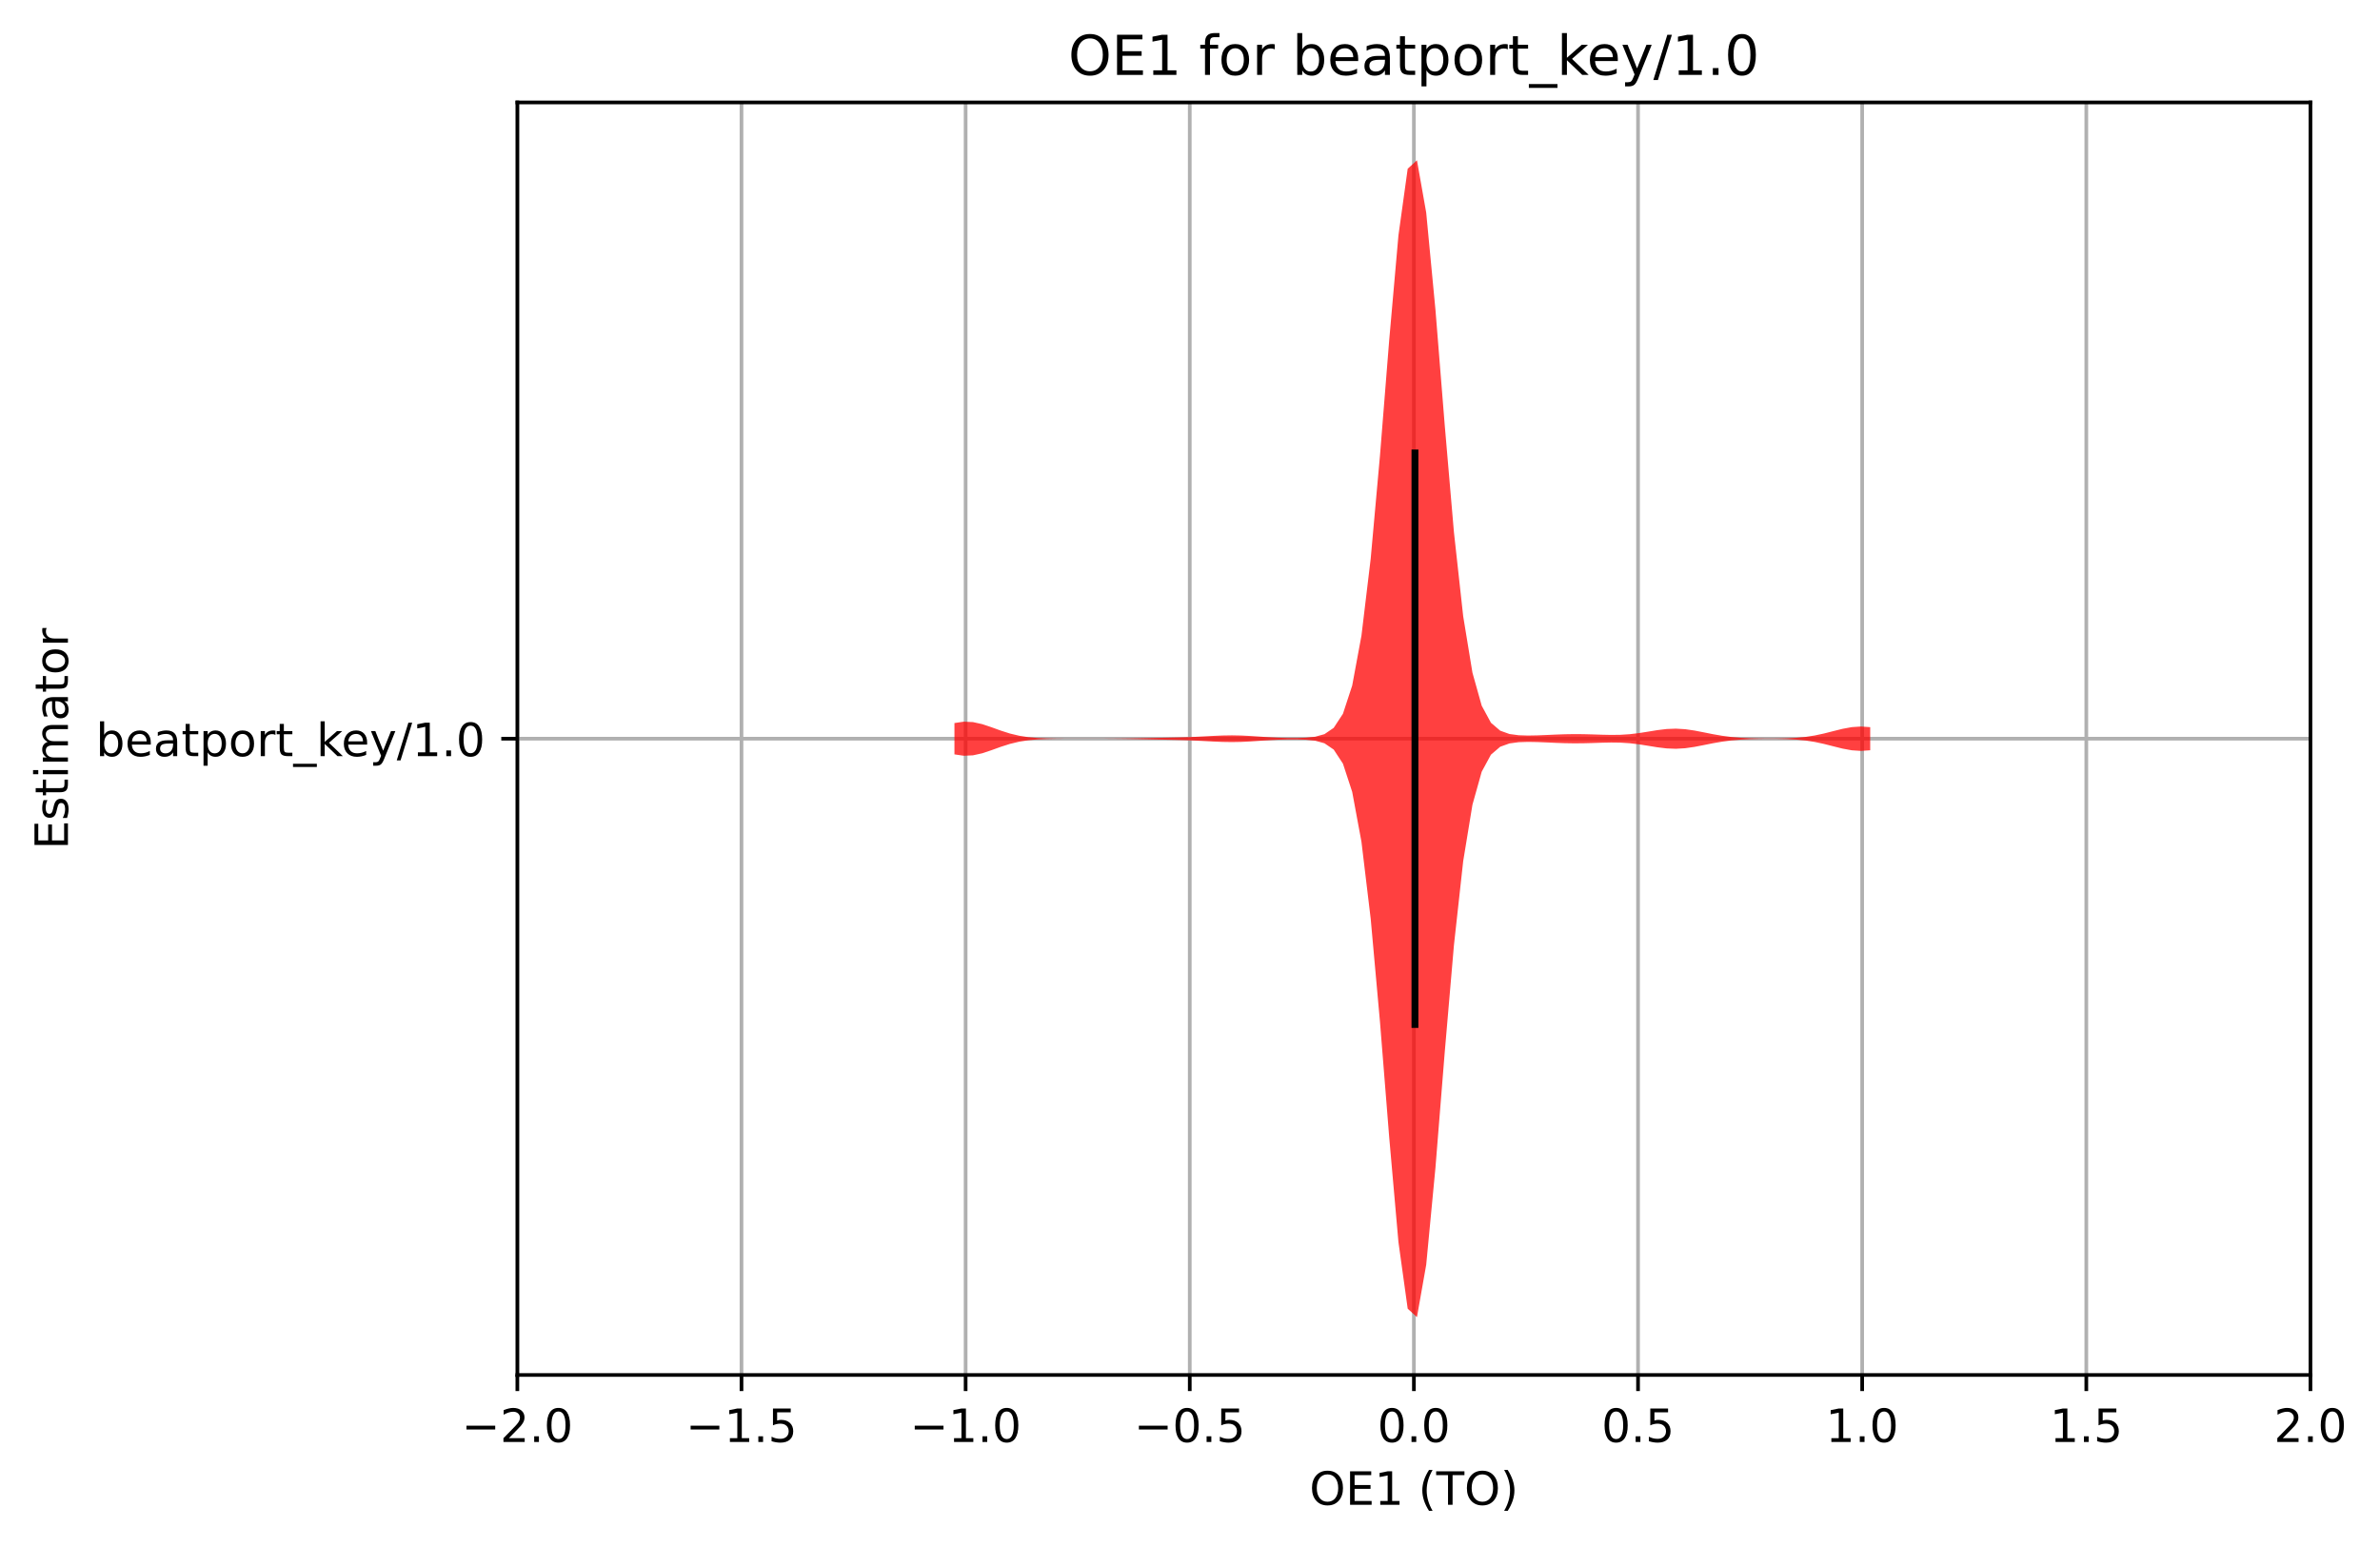 <?xml version="1.0" encoding="utf-8" standalone="no"?>
<!DOCTYPE svg PUBLIC "-//W3C//DTD SVG 1.1//EN"
  "http://www.w3.org/Graphics/SVG/1.1/DTD/svg11.dtd">
<!-- Created with matplotlib (https://matplotlib.org/) -->
<svg height="337.074pt" version="1.1" viewBox="0 0 518.45 337.074" width="518.45pt" xmlns="http://www.w3.org/2000/svg" xmlns:xlink="http://www.w3.org/1999/xlink">
 <defs>
  <style type="text/css">
*{stroke-linecap:butt;stroke-linejoin:round;}
  </style>
 </defs>
 <g id="figure_1">
  <g id="patch_1">
   <path d="M 0 337.074 
L 518.45 337.074 
L 518.45 0 
L 0 0 
z
" style="fill:#ffffff;"/>
  </g>
  <g id="axes_1">
   <g id="patch_2">
    <path d="M 112.698 299.518 
L 503.298 299.518 
L 503.298 22.318 
L 112.698 22.318 
z
" style="fill:#ffffff;"/>
   </g>
   <g id="matplotlib.axis_1">
    <g id="xtick_1">
     <g id="line2d_1">
      <path clip-path="url(#p33dd41403a)" d="M 112.698 299.518 
L 112.698 22.318 
" style="fill:none;stroke:#b0b0b0;stroke-linecap:square;stroke-width:0.8;"/>
     </g>
     <g id="line2d_2">
      <defs>
       <path d="M 0 0 
L 0 3.5 
" id="mf4bf70d110" style="stroke:#000000;stroke-width:0.8;"/>
      </defs>
      <g>
       <use style="stroke:#000000;stroke-width:0.8;" x="112.698" xlink:href="#mf4bf70d110" y="299.518"/>
      </g>
     </g>
     <g id="text_1">
      <!-- −2.0 -->
      <defs>
       <path d="M 10.594 35.5 
L 73.188 35.5 
L 73.188 27.203 
L 10.594 27.203 
z
" id="DejaVuSans-8722"/>
       <path d="M 19.188 8.297 
L 53.609 8.297 
L 53.609 0 
L 7.328 0 
L 7.328 8.297 
Q 12.938 14.109 22.625 23.891 
Q 32.328 33.688 34.812 36.531 
Q 39.547 41.844 41.422 45.531 
Q 43.312 49.219 43.312 52.781 
Q 43.312 58.594 39.234 62.25 
Q 35.156 65.922 28.609 65.922 
Q 23.969 65.922 18.812 64.312 
Q 13.672 62.703 7.812 59.422 
L 7.812 69.391 
Q 13.766 71.781 18.938 73 
Q 24.125 74.219 28.422 74.219 
Q 39.75 74.219 46.484 68.547 
Q 53.219 62.891 53.219 53.422 
Q 53.219 48.922 51.531 44.891 
Q 49.859 40.875 45.406 35.406 
Q 44.188 33.984 37.641 27.219 
Q 31.109 20.453 19.188 8.297 
z
" id="DejaVuSans-50"/>
       <path d="M 10.688 12.406 
L 21 12.406 
L 21 0 
L 10.688 0 
z
" id="DejaVuSans-46"/>
       <path d="M 31.781 66.406 
Q 24.172 66.406 20.328 58.906 
Q 16.5 51.422 16.5 36.375 
Q 16.5 21.391 20.328 13.891 
Q 24.172 6.391 31.781 6.391 
Q 39.453 6.391 43.281 13.891 
Q 47.125 21.391 47.125 36.375 
Q 47.125 51.422 43.281 58.906 
Q 39.453 66.406 31.781 66.406 
z
M 31.781 74.219 
Q 44.047 74.219 50.516 64.516 
Q 56.984 54.828 56.984 36.375 
Q 56.984 17.969 50.516 8.266 
Q 44.047 -1.422 31.781 -1.422 
Q 19.531 -1.422 13.062 8.266 
Q 6.594 17.969 6.594 36.375 
Q 6.594 54.828 13.062 64.516 
Q 19.531 74.219 31.781 74.219 
z
" id="DejaVuSans-48"/>
      </defs>
      <g transform="translate(100.557 314.117)scale(0.1 -0.1)">
       <use xlink:href="#DejaVuSans-8722"/>
       <use x="83.789" xlink:href="#DejaVuSans-50"/>
       <use x="147.412" xlink:href="#DejaVuSans-46"/>
       <use x="179.199" xlink:href="#DejaVuSans-48"/>
      </g>
     </g>
    </g>
    <g id="xtick_2">
     <g id="line2d_3">
      <path clip-path="url(#p33dd41403a)" d="M 161.523 299.518 
L 161.523 22.318 
" style="fill:none;stroke:#b0b0b0;stroke-linecap:square;stroke-width:0.8;"/>
     </g>
     <g id="line2d_4">
      <g>
       <use style="stroke:#000000;stroke-width:0.8;" x="161.523" xlink:href="#mf4bf70d110" y="299.518"/>
      </g>
     </g>
     <g id="text_2">
      <!-- −1.5 -->
      <defs>
       <path d="M 12.406 8.297 
L 28.516 8.297 
L 28.516 63.922 
L 10.984 60.406 
L 10.984 69.391 
L 28.422 72.906 
L 38.281 72.906 
L 38.281 8.297 
L 54.391 8.297 
L 54.391 0 
L 12.406 0 
z
" id="DejaVuSans-49"/>
       <path d="M 10.797 72.906 
L 49.516 72.906 
L 49.516 64.594 
L 19.828 64.594 
L 19.828 46.734 
Q 21.969 47.469 24.109 47.828 
Q 26.266 48.188 28.422 48.188 
Q 40.625 48.188 47.75 41.5 
Q 54.891 34.812 54.891 23.391 
Q 54.891 11.625 47.562 5.094 
Q 40.234 -1.422 26.906 -1.422 
Q 22.312 -1.422 17.547 -0.641 
Q 12.797 0.141 7.719 1.703 
L 7.719 11.625 
Q 12.109 9.234 16.797 8.062 
Q 21.484 6.891 26.703 6.891 
Q 35.156 6.891 40.078 11.328 
Q 45.016 15.766 45.016 23.391 
Q 45.016 31 40.078 35.438 
Q 35.156 39.891 26.703 39.891 
Q 22.75 39.891 18.812 39.016 
Q 14.891 38.141 10.797 36.281 
z
" id="DejaVuSans-53"/>
      </defs>
      <g transform="translate(149.382 314.117)scale(0.1 -0.1)">
       <use xlink:href="#DejaVuSans-8722"/>
       <use x="83.789" xlink:href="#DejaVuSans-49"/>
       <use x="147.412" xlink:href="#DejaVuSans-46"/>
       <use x="179.199" xlink:href="#DejaVuSans-53"/>
      </g>
     </g>
    </g>
    <g id="xtick_3">
     <g id="line2d_5">
      <path clip-path="url(#p33dd41403a)" d="M 210.348 299.518 
L 210.348 22.318 
" style="fill:none;stroke:#b0b0b0;stroke-linecap:square;stroke-width:0.8;"/>
     </g>
     <g id="line2d_6">
      <g>
       <use style="stroke:#000000;stroke-width:0.8;" x="210.348" xlink:href="#mf4bf70d110" y="299.518"/>
      </g>
     </g>
     <g id="text_3">
      <!-- −1.0 -->
      <g transform="translate(198.207 314.117)scale(0.1 -0.1)">
       <use xlink:href="#DejaVuSans-8722"/>
       <use x="83.789" xlink:href="#DejaVuSans-49"/>
       <use x="147.412" xlink:href="#DejaVuSans-46"/>
       <use x="179.199" xlink:href="#DejaVuSans-48"/>
      </g>
     </g>
    </g>
    <g id="xtick_4">
     <g id="line2d_7">
      <path clip-path="url(#p33dd41403a)" d="M 259.173 299.518 
L 259.173 22.318 
" style="fill:none;stroke:#b0b0b0;stroke-linecap:square;stroke-width:0.8;"/>
     </g>
     <g id="line2d_8">
      <g>
       <use style="stroke:#000000;stroke-width:0.8;" x="259.173" xlink:href="#mf4bf70d110" y="299.518"/>
      </g>
     </g>
     <g id="text_4">
      <!-- −0.5 -->
      <g transform="translate(247.032 314.117)scale(0.1 -0.1)">
       <use xlink:href="#DejaVuSans-8722"/>
       <use x="83.789" xlink:href="#DejaVuSans-48"/>
       <use x="147.412" xlink:href="#DejaVuSans-46"/>
       <use x="179.199" xlink:href="#DejaVuSans-53"/>
      </g>
     </g>
    </g>
    <g id="xtick_5">
     <g id="line2d_9">
      <path clip-path="url(#p33dd41403a)" d="M 307.998 299.518 
L 307.998 22.318 
" style="fill:none;stroke:#b0b0b0;stroke-linecap:square;stroke-width:0.8;"/>
     </g>
     <g id="line2d_10">
      <g>
       <use style="stroke:#000000;stroke-width:0.8;" x="307.998" xlink:href="#mf4bf70d110" y="299.518"/>
      </g>
     </g>
     <g id="text_5">
      <!-- 0.0 -->
      <g transform="translate(300.047 314.117)scale(0.1 -0.1)">
       <use xlink:href="#DejaVuSans-48"/>
       <use x="63.623" xlink:href="#DejaVuSans-46"/>
       <use x="95.41" xlink:href="#DejaVuSans-48"/>
      </g>
     </g>
    </g>
    <g id="xtick_6">
     <g id="line2d_11">
      <path clip-path="url(#p33dd41403a)" d="M 356.823 299.518 
L 356.823 22.318 
" style="fill:none;stroke:#b0b0b0;stroke-linecap:square;stroke-width:0.8;"/>
     </g>
     <g id="line2d_12">
      <g>
       <use style="stroke:#000000;stroke-width:0.8;" x="356.823" xlink:href="#mf4bf70d110" y="299.518"/>
      </g>
     </g>
     <g id="text_6">
      <!-- 0.5 -->
      <g transform="translate(348.872 314.117)scale(0.1 -0.1)">
       <use xlink:href="#DejaVuSans-48"/>
       <use x="63.623" xlink:href="#DejaVuSans-46"/>
       <use x="95.41" xlink:href="#DejaVuSans-53"/>
      </g>
     </g>
    </g>
    <g id="xtick_7">
     <g id="line2d_13">
      <path clip-path="url(#p33dd41403a)" d="M 405.648 299.518 
L 405.648 22.318 
" style="fill:none;stroke:#b0b0b0;stroke-linecap:square;stroke-width:0.8;"/>
     </g>
     <g id="line2d_14">
      <g>
       <use style="stroke:#000000;stroke-width:0.8;" x="405.648" xlink:href="#mf4bf70d110" y="299.518"/>
      </g>
     </g>
     <g id="text_7">
      <!-- 1.0 -->
      <g transform="translate(397.697 314.117)scale(0.1 -0.1)">
       <use xlink:href="#DejaVuSans-49"/>
       <use x="63.623" xlink:href="#DejaVuSans-46"/>
       <use x="95.41" xlink:href="#DejaVuSans-48"/>
      </g>
     </g>
    </g>
    <g id="xtick_8">
     <g id="line2d_15">
      <path clip-path="url(#p33dd41403a)" d="M 454.473 299.518 
L 454.473 22.318 
" style="fill:none;stroke:#b0b0b0;stroke-linecap:square;stroke-width:0.8;"/>
     </g>
     <g id="line2d_16">
      <g>
       <use style="stroke:#000000;stroke-width:0.8;" x="454.473" xlink:href="#mf4bf70d110" y="299.518"/>
      </g>
     </g>
     <g id="text_8">
      <!-- 1.5 -->
      <g transform="translate(446.522 314.117)scale(0.1 -0.1)">
       <use xlink:href="#DejaVuSans-49"/>
       <use x="63.623" xlink:href="#DejaVuSans-46"/>
       <use x="95.41" xlink:href="#DejaVuSans-53"/>
      </g>
     </g>
    </g>
    <g id="xtick_9">
     <g id="line2d_17">
      <path clip-path="url(#p33dd41403a)" d="M 503.298 299.518 
L 503.298 22.318 
" style="fill:none;stroke:#b0b0b0;stroke-linecap:square;stroke-width:0.8;"/>
     </g>
     <g id="line2d_18">
      <g>
       <use style="stroke:#000000;stroke-width:0.8;" x="503.298" xlink:href="#mf4bf70d110" y="299.518"/>
      </g>
     </g>
     <g id="text_9">
      <!-- 2.0 -->
      <g transform="translate(495.347 314.117)scale(0.1 -0.1)">
       <use xlink:href="#DejaVuSans-50"/>
       <use x="63.623" xlink:href="#DejaVuSans-46"/>
       <use x="95.41" xlink:href="#DejaVuSans-48"/>
      </g>
     </g>
    </g>
    <g id="text_10">
     <!-- OE1 (TO) -->
     <defs>
      <path d="M 39.406 66.219 
Q 28.656 66.219 22.328 58.203 
Q 16.016 50.203 16.016 36.375 
Q 16.016 22.609 22.328 14.594 
Q 28.656 6.594 39.406 6.594 
Q 50.141 6.594 56.422 14.594 
Q 62.703 22.609 62.703 36.375 
Q 62.703 50.203 56.422 58.203 
Q 50.141 66.219 39.406 66.219 
z
M 39.406 74.219 
Q 54.734 74.219 63.906 63.938 
Q 73.094 53.656 73.094 36.375 
Q 73.094 19.141 63.906 8.859 
Q 54.734 -1.422 39.406 -1.422 
Q 24.031 -1.422 14.812 8.828 
Q 5.609 19.094 5.609 36.375 
Q 5.609 53.656 14.812 63.938 
Q 24.031 74.219 39.406 74.219 
z
" id="DejaVuSans-79"/>
      <path d="M 9.812 72.906 
L 55.906 72.906 
L 55.906 64.594 
L 19.672 64.594 
L 19.672 43.016 
L 54.391 43.016 
L 54.391 34.719 
L 19.672 34.719 
L 19.672 8.297 
L 56.781 8.297 
L 56.781 0 
L 9.812 0 
z
" id="DejaVuSans-69"/>
      <path id="DejaVuSans-32"/>
      <path d="M 31 75.875 
Q 24.469 64.656 21.281 53.656 
Q 18.109 42.672 18.109 31.391 
Q 18.109 20.125 21.312 9.062 
Q 24.516 -2 31 -13.188 
L 23.188 -13.188 
Q 15.875 -1.703 12.234 9.375 
Q 8.594 20.453 8.594 31.391 
Q 8.594 42.281 12.203 53.312 
Q 15.828 64.359 23.188 75.875 
z
" id="DejaVuSans-40"/>
      <path d="M -0.297 72.906 
L 61.375 72.906 
L 61.375 64.594 
L 35.5 64.594 
L 35.5 0 
L 25.594 0 
L 25.594 64.594 
L -0.297 64.594 
z
" id="DejaVuSans-84"/>
      <path d="M 8.016 75.875 
L 15.828 75.875 
Q 23.141 64.359 26.781 53.312 
Q 30.422 42.281 30.422 31.391 
Q 30.422 20.453 26.781 9.375 
Q 23.141 -1.703 15.828 -13.188 
L 8.016 -13.188 
Q 14.5 -2 17.703 9.062 
Q 20.906 20.125 20.906 31.391 
Q 20.906 42.672 17.703 53.656 
Q 14.5 64.656 8.016 75.875 
z
" id="DejaVuSans-41"/>
     </defs>
     <g transform="translate(285.241 327.795)scale(0.1 -0.1)">
      <use xlink:href="#DejaVuSans-79"/>
      <use x="78.711" xlink:href="#DejaVuSans-69"/>
      <use x="141.895" xlink:href="#DejaVuSans-49"/>
      <use x="205.518" xlink:href="#DejaVuSans-32"/>
      <use x="237.305" xlink:href="#DejaVuSans-40"/>
      <use x="276.318" xlink:href="#DejaVuSans-84"/>
      <use x="337.402" xlink:href="#DejaVuSans-79"/>
      <use x="416.113" xlink:href="#DejaVuSans-41"/>
     </g>
    </g>
   </g>
   <g id="matplotlib.axis_2">
    <g id="ytick_1">
     <g id="line2d_19">
      <path clip-path="url(#p33dd41403a)" d="M 112.698 160.918 
L 503.298 160.918 
" style="fill:none;stroke:#b0b0b0;stroke-linecap:square;stroke-width:0.8;"/>
     </g>
     <g id="line2d_20">
      <defs>
       <path d="M 0 0 
L -3.5 0 
" id="mdc937ff2fa" style="stroke:#000000;stroke-width:0.8;"/>
      </defs>
      <g>
       <use style="stroke:#000000;stroke-width:0.8;" x="112.698" xlink:href="#mdc937ff2fa" y="160.918"/>
      </g>
     </g>
     <g id="text_11">
      <!-- beatport_key/1.0 -->
      <defs>
       <path d="M 48.688 27.297 
Q 48.688 37.203 44.609 42.844 
Q 40.531 48.484 33.406 48.484 
Q 26.266 48.484 22.188 42.844 
Q 18.109 37.203 18.109 27.297 
Q 18.109 17.391 22.188 11.75 
Q 26.266 6.109 33.406 6.109 
Q 40.531 6.109 44.609 11.75 
Q 48.688 17.391 48.688 27.297 
z
M 18.109 46.391 
Q 20.953 51.266 25.266 53.625 
Q 29.594 56 35.594 56 
Q 45.562 56 51.781 48.094 
Q 58.016 40.188 58.016 27.297 
Q 58.016 14.406 51.781 6.484 
Q 45.562 -1.422 35.594 -1.422 
Q 29.594 -1.422 25.266 0.953 
Q 20.953 3.328 18.109 8.203 
L 18.109 0 
L 9.078 0 
L 9.078 75.984 
L 18.109 75.984 
z
" id="DejaVuSans-98"/>
       <path d="M 56.203 29.594 
L 56.203 25.203 
L 14.891 25.203 
Q 15.484 15.922 20.484 11.062 
Q 25.484 6.203 34.422 6.203 
Q 39.594 6.203 44.453 7.469 
Q 49.312 8.734 54.109 11.281 
L 54.109 2.781 
Q 49.266 0.734 44.188 -0.344 
Q 39.109 -1.422 33.891 -1.422 
Q 20.797 -1.422 13.156 6.188 
Q 5.516 13.812 5.516 26.812 
Q 5.516 40.234 12.766 48.109 
Q 20.016 56 32.328 56 
Q 43.359 56 49.781 48.891 
Q 56.203 41.797 56.203 29.594 
z
M 47.219 32.234 
Q 47.125 39.594 43.094 43.984 
Q 39.062 48.391 32.422 48.391 
Q 24.906 48.391 20.391 44.141 
Q 15.875 39.891 15.188 32.172 
z
" id="DejaVuSans-101"/>
       <path d="M 34.281 27.484 
Q 23.391 27.484 19.188 25 
Q 14.984 22.516 14.984 16.5 
Q 14.984 11.719 18.141 8.906 
Q 21.297 6.109 26.703 6.109 
Q 34.188 6.109 38.703 11.406 
Q 43.219 16.703 43.219 25.484 
L 43.219 27.484 
z
M 52.203 31.203 
L 52.203 0 
L 43.219 0 
L 43.219 8.297 
Q 40.141 3.328 35.547 0.953 
Q 30.953 -1.422 24.312 -1.422 
Q 15.922 -1.422 10.953 3.297 
Q 6 8.016 6 15.922 
Q 6 25.141 12.172 29.828 
Q 18.359 34.516 30.609 34.516 
L 43.219 34.516 
L 43.219 35.406 
Q 43.219 41.609 39.141 45 
Q 35.062 48.391 27.688 48.391 
Q 23 48.391 18.547 47.266 
Q 14.109 46.141 10.016 43.891 
L 10.016 52.203 
Q 14.938 54.109 19.578 55.047 
Q 24.219 56 28.609 56 
Q 40.484 56 46.344 49.844 
Q 52.203 43.703 52.203 31.203 
z
" id="DejaVuSans-97"/>
       <path d="M 18.312 70.219 
L 18.312 54.688 
L 36.812 54.688 
L 36.812 47.703 
L 18.312 47.703 
L 18.312 18.016 
Q 18.312 11.328 20.141 9.422 
Q 21.969 7.516 27.594 7.516 
L 36.812 7.516 
L 36.812 0 
L 27.594 0 
Q 17.188 0 13.234 3.875 
Q 9.281 7.766 9.281 18.016 
L 9.281 47.703 
L 2.688 47.703 
L 2.688 54.688 
L 9.281 54.688 
L 9.281 70.219 
z
" id="DejaVuSans-116"/>
       <path d="M 18.109 8.203 
L 18.109 -20.797 
L 9.078 -20.797 
L 9.078 54.688 
L 18.109 54.688 
L 18.109 46.391 
Q 20.953 51.266 25.266 53.625 
Q 29.594 56 35.594 56 
Q 45.562 56 51.781 48.094 
Q 58.016 40.188 58.016 27.297 
Q 58.016 14.406 51.781 6.484 
Q 45.562 -1.422 35.594 -1.422 
Q 29.594 -1.422 25.266 0.953 
Q 20.953 3.328 18.109 8.203 
z
M 48.688 27.297 
Q 48.688 37.203 44.609 42.844 
Q 40.531 48.484 33.406 48.484 
Q 26.266 48.484 22.188 42.844 
Q 18.109 37.203 18.109 27.297 
Q 18.109 17.391 22.188 11.75 
Q 26.266 6.109 33.406 6.109 
Q 40.531 6.109 44.609 11.75 
Q 48.688 17.391 48.688 27.297 
z
" id="DejaVuSans-112"/>
       <path d="M 30.609 48.391 
Q 23.391 48.391 19.188 42.75 
Q 14.984 37.109 14.984 27.297 
Q 14.984 17.484 19.156 11.844 
Q 23.344 6.203 30.609 6.203 
Q 37.797 6.203 41.984 11.859 
Q 46.188 17.531 46.188 27.297 
Q 46.188 37.016 41.984 42.703 
Q 37.797 48.391 30.609 48.391 
z
M 30.609 56 
Q 42.328 56 49.016 48.375 
Q 55.719 40.766 55.719 27.297 
Q 55.719 13.875 49.016 6.219 
Q 42.328 -1.422 30.609 -1.422 
Q 18.844 -1.422 12.172 6.219 
Q 5.516 13.875 5.516 27.297 
Q 5.516 40.766 12.172 48.375 
Q 18.844 56 30.609 56 
z
" id="DejaVuSans-111"/>
       <path d="M 41.109 46.297 
Q 39.594 47.172 37.812 47.578 
Q 36.031 48 33.891 48 
Q 26.266 48 22.188 43.047 
Q 18.109 38.094 18.109 28.812 
L 18.109 0 
L 9.078 0 
L 9.078 54.688 
L 18.109 54.688 
L 18.109 46.188 
Q 20.953 51.172 25.484 53.578 
Q 30.031 56 36.531 56 
Q 37.453 56 38.578 55.875 
Q 39.703 55.766 41.062 55.516 
z
" id="DejaVuSans-114"/>
       <path d="M 50.984 -16.609 
L 50.984 -23.578 
L -0.984 -23.578 
L -0.984 -16.609 
z
" id="DejaVuSans-95"/>
       <path d="M 9.078 75.984 
L 18.109 75.984 
L 18.109 31.109 
L 44.922 54.688 
L 56.391 54.688 
L 27.391 29.109 
L 57.625 0 
L 45.906 0 
L 18.109 26.703 
L 18.109 0 
L 9.078 0 
z
" id="DejaVuSans-107"/>
       <path d="M 32.172 -5.078 
Q 28.375 -14.844 24.75 -17.812 
Q 21.141 -20.797 15.094 -20.797 
L 7.906 -20.797 
L 7.906 -13.281 
L 13.188 -13.281 
Q 16.891 -13.281 18.938 -11.516 
Q 21 -9.766 23.484 -3.219 
L 25.094 0.875 
L 2.984 54.688 
L 12.5 54.688 
L 29.594 11.922 
L 46.688 54.688 
L 56.203 54.688 
z
" id="DejaVuSans-121"/>
       <path d="M 25.391 72.906 
L 33.688 72.906 
L 8.297 -9.281 
L 0 -9.281 
z
" id="DejaVuSans-47"/>
      </defs>
      <g transform="translate(20.878 164.717)scale(0.1 -0.1)">
       <use xlink:href="#DejaVuSans-98"/>
       <use x="63.477" xlink:href="#DejaVuSans-101"/>
       <use x="125" xlink:href="#DejaVuSans-97"/>
       <use x="186.279" xlink:href="#DejaVuSans-116"/>
       <use x="225.488" xlink:href="#DejaVuSans-112"/>
       <use x="288.965" xlink:href="#DejaVuSans-111"/>
       <use x="350.146" xlink:href="#DejaVuSans-114"/>
       <use x="391.26" xlink:href="#DejaVuSans-116"/>
       <use x="430.469" xlink:href="#DejaVuSans-95"/>
       <use x="480.469" xlink:href="#DejaVuSans-107"/>
       <use x="534.754" xlink:href="#DejaVuSans-101"/>
       <use x="596.277" xlink:href="#DejaVuSans-121"/>
       <use x="655.457" xlink:href="#DejaVuSans-47"/>
       <use x="689.148" xlink:href="#DejaVuSans-49"/>
       <use x="752.771" xlink:href="#DejaVuSans-46"/>
       <use x="784.559" xlink:href="#DejaVuSans-48"/>
      </g>
     </g>
    </g>
    <g id="text_12">
     <!-- Estimator -->
     <defs>
      <path d="M 44.281 53.078 
L 44.281 44.578 
Q 40.484 46.531 36.375 47.5 
Q 32.281 48.484 27.875 48.484 
Q 21.188 48.484 17.844 46.438 
Q 14.5 44.391 14.5 40.281 
Q 14.5 37.156 16.891 35.375 
Q 19.281 33.594 26.516 31.984 
L 29.594 31.297 
Q 39.156 29.25 43.188 25.516 
Q 47.219 21.781 47.219 15.094 
Q 47.219 7.469 41.188 3.016 
Q 35.156 -1.422 24.609 -1.422 
Q 20.219 -1.422 15.453 -0.562 
Q 10.688 0.297 5.422 2 
L 5.422 11.281 
Q 10.406 8.688 15.234 7.391 
Q 20.062 6.109 24.812 6.109 
Q 31.156 6.109 34.562 8.281 
Q 37.984 10.453 37.984 14.406 
Q 37.984 18.062 35.516 20.016 
Q 33.062 21.969 24.703 23.781 
L 21.578 24.516 
Q 13.234 26.266 9.516 29.906 
Q 5.812 33.547 5.812 39.891 
Q 5.812 47.609 11.281 51.797 
Q 16.75 56 26.812 56 
Q 31.781 56 36.172 55.266 
Q 40.578 54.547 44.281 53.078 
z
" id="DejaVuSans-115"/>
      <path d="M 9.422 54.688 
L 18.406 54.688 
L 18.406 0 
L 9.422 0 
z
M 9.422 75.984 
L 18.406 75.984 
L 18.406 64.594 
L 9.422 64.594 
z
" id="DejaVuSans-105"/>
      <path d="M 52 44.188 
Q 55.375 50.25 60.062 53.125 
Q 64.75 56 71.094 56 
Q 79.641 56 84.281 50.016 
Q 88.922 44.047 88.922 33.016 
L 88.922 0 
L 79.891 0 
L 79.891 32.719 
Q 79.891 40.578 77.094 44.375 
Q 74.312 48.188 68.609 48.188 
Q 61.625 48.188 57.562 43.547 
Q 53.516 38.922 53.516 30.906 
L 53.516 0 
L 44.484 0 
L 44.484 32.719 
Q 44.484 40.625 41.703 44.406 
Q 38.922 48.188 33.109 48.188 
Q 26.219 48.188 22.156 43.531 
Q 18.109 38.875 18.109 30.906 
L 18.109 0 
L 9.078 0 
L 9.078 54.688 
L 18.109 54.688 
L 18.109 46.188 
Q 21.188 51.219 25.484 53.609 
Q 29.781 56 35.688 56 
Q 41.656 56 45.828 52.969 
Q 50 49.953 52 44.188 
z
" id="DejaVuSans-109"/>
     </defs>
     <g transform="translate(14.798 185.041)rotate(-90)scale(0.1 -0.1)">
      <use xlink:href="#DejaVuSans-69"/>
      <use x="63.184" xlink:href="#DejaVuSans-115"/>
      <use x="115.283" xlink:href="#DejaVuSans-116"/>
      <use x="154.492" xlink:href="#DejaVuSans-105"/>
      <use x="182.275" xlink:href="#DejaVuSans-109"/>
      <use x="279.688" xlink:href="#DejaVuSans-97"/>
      <use x="340.967" xlink:href="#DejaVuSans-116"/>
      <use x="380.176" xlink:href="#DejaVuSans-111"/>
      <use x="441.357" xlink:href="#DejaVuSans-114"/>
     </g>
    </g>
   </g>
   <g id="PolyCollection_1">
    <path clip-path="url(#p33dd41403a)" d="M 207.912 157.507 
L 207.912 164.33 
L 209.927 164.627 
L 211.942 164.539 
L 213.957 164.095 
L 215.972 163.422 
L 217.987 162.692 
L 220.002 162.048 
L 222.018 161.566 
L 224.033 161.252 
L 226.048 161.073 
L 228.063 160.983 
L 230.078 160.943 
L 232.093 160.927 
L 234.108 160.921 
L 236.123 160.92 
L 238.138 160.922 
L 240.153 160.928 
L 242.168 160.938 
L 244.183 160.956 
L 246.198 160.984 
L 248.213 161.02 
L 250.228 161.061 
L 252.243 161.102 
L 254.258 161.143 
L 256.273 161.187 
L 258.288 161.243 
L 260.303 161.323 
L 262.318 161.425 
L 264.333 161.534 
L 266.348 161.619 
L 268.363 161.651 
L 270.378 161.613 
L 272.393 161.512 
L 274.408 161.378 
L 276.423 161.243 
L 278.438 161.138 
L 280.453 161.078 
L 282.468 161.072 
L 284.483 161.14 
L 286.498 161.352 
L 288.513 161.911 
L 290.528 163.283 
L 292.543 166.355 
L 294.558 172.503 
L 296.573 183.366 
L 298.588 200.148 
L 300.603 222.526 
L 302.618 247.724 
L 304.633 270.578 
L 306.648 285.084 
L 308.663 286.918 
L 310.678 275.52 
L 312.693 254.371 
L 314.708 229.292 
L 316.723 205.875 
L 318.738 187.58 
L 320.753 175.3 
L 322.768 168.11 
L 324.783 164.392 
L 326.798 162.67 
L 328.813 161.945 
L 330.828 161.675 
L 332.843 161.611 
L 334.858 161.646 
L 336.873 161.728 
L 338.888 161.82 
L 340.903 161.892 
L 342.918 161.923 
L 344.933 161.908 
L 346.948 161.855 
L 348.963 161.789 
L 350.978 161.747 
L 352.993 161.773 
L 355.008 161.902 
L 357.023 162.142 
L 359.038 162.462 
L 361.053 162.79 
L 363.068 163.032 
L 365.083 163.11 
L 367.098 162.99 
L 369.113 162.699 
L 371.128 162.309 
L 373.143 161.905 
L 375.158 161.556 
L 377.173 161.294 
L 379.188 161.12 
L 381.203 161.018 
L 383.218 160.967 
L 385.233 160.949 
L 387.248 160.961 
L 389.263 161.009 
L 391.278 161.115 
L 393.293 161.31 
L 395.308 161.621 
L 397.323 162.053 
L 399.338 162.565 
L 401.353 163.067 
L 403.368 163.439 
L 405.384 163.575 
L 407.399 163.434 
L 407.399 158.402 
L 407.399 158.402 
L 405.384 158.261 
L 403.368 158.397 
L 401.353 158.769 
L 399.338 159.271 
L 397.323 159.783 
L 395.308 160.215 
L 393.293 160.526 
L 391.278 160.721 
L 389.263 160.827 
L 387.248 160.875 
L 385.233 160.887 
L 383.218 160.869 
L 381.203 160.818 
L 379.188 160.716 
L 377.173 160.543 
L 375.158 160.28 
L 373.143 159.931 
L 371.128 159.528 
L 369.113 159.138 
L 367.098 158.846 
L 365.083 158.726 
L 363.068 158.804 
L 361.053 159.047 
L 359.038 159.375 
L 357.023 159.694 
L 355.008 159.934 
L 352.993 160.063 
L 350.978 160.089 
L 348.963 160.047 
L 346.948 159.981 
L 344.933 159.928 
L 342.918 159.913 
L 340.903 159.944 
L 338.888 160.016 
L 336.873 160.108 
L 334.858 160.19 
L 332.843 160.226 
L 330.828 160.161 
L 328.813 159.891 
L 326.798 159.167 
L 324.783 157.444 
L 322.768 153.726 
L 320.753 146.536 
L 318.738 134.256 
L 316.723 115.961 
L 314.708 92.544 
L 312.693 67.465 
L 310.678 46.317 
L 308.663 34.918 
L 306.648 36.752 
L 304.633 51.258 
L 302.618 74.112 
L 300.603 99.31 
L 298.588 121.688 
L 296.573 138.47 
L 294.558 149.334 
L 292.543 155.481 
L 290.528 158.553 
L 288.513 159.925 
L 286.498 160.484 
L 284.483 160.696 
L 282.468 160.764 
L 280.453 160.758 
L 278.438 160.698 
L 276.423 160.593 
L 274.408 160.459 
L 272.393 160.324 
L 270.378 160.224 
L 268.363 160.185 
L 266.348 160.217 
L 264.333 160.303 
L 262.318 160.411 
L 260.303 160.513 
L 258.288 160.593 
L 256.273 160.65 
L 254.258 160.693 
L 252.243 160.734 
L 250.228 160.776 
L 248.213 160.817 
L 246.198 160.852 
L 244.183 160.88 
L 242.168 160.898 
L 240.153 160.909 
L 238.138 160.914 
L 236.123 160.916 
L 234.108 160.915 
L 232.093 160.91 
L 230.078 160.894 
L 228.063 160.853 
L 226.048 160.763 
L 224.033 160.584 
L 222.018 160.271 
L 220.002 159.788 
L 217.987 159.144 
L 215.972 158.414 
L 213.957 157.742 
L 211.942 157.297 
L 209.927 157.209 
L 207.912 157.507 
z
" style="fill:#ff0000;fill-opacity:0.75;"/>
   </g>
   <g id="LineCollection_1">
    <path clip-path="url(#p33dd41403a)" d="M 308.229 223.918 
L 308.229 97.918 
" style="fill:none;stroke:#000000;stroke-width:1.5;"/>
   </g>
   <g id="patch_3">
    <path d="M 112.698 299.518 
L 112.698 22.318 
" style="fill:none;stroke:#000000;stroke-linecap:square;stroke-linejoin:miter;stroke-width:0.8;"/>
   </g>
   <g id="patch_4">
    <path d="M 503.298 299.518 
L 503.298 22.318 
" style="fill:none;stroke:#000000;stroke-linecap:square;stroke-linejoin:miter;stroke-width:0.8;"/>
   </g>
   <g id="patch_5">
    <path d="M 112.698 299.518 
L 503.298 299.518 
" style="fill:none;stroke:#000000;stroke-linecap:square;stroke-linejoin:miter;stroke-width:0.8;"/>
   </g>
   <g id="patch_6">
    <path d="M 112.698 22.318 
L 503.298 22.318 
" style="fill:none;stroke:#000000;stroke-linecap:square;stroke-linejoin:miter;stroke-width:0.8;"/>
   </g>
   <g id="text_13">
    <!-- OE1 for beatport_key/1.0 -->
    <defs>
     <path d="M 37.109 75.984 
L 37.109 68.5 
L 28.516 68.5 
Q 23.688 68.5 21.797 66.547 
Q 19.922 64.594 19.922 59.516 
L 19.922 54.688 
L 34.719 54.688 
L 34.719 47.703 
L 19.922 47.703 
L 19.922 0 
L 10.891 0 
L 10.891 47.703 
L 2.297 47.703 
L 2.297 54.688 
L 10.891 54.688 
L 10.891 58.5 
Q 10.891 67.625 15.141 71.797 
Q 19.391 75.984 28.609 75.984 
z
" id="DejaVuSans-102"/>
    </defs>
    <g transform="translate(232.711 16.318)scale(0.12 -0.12)">
     <use xlink:href="#DejaVuSans-79"/>
     <use x="78.711" xlink:href="#DejaVuSans-69"/>
     <use x="141.895" xlink:href="#DejaVuSans-49"/>
     <use x="205.518" xlink:href="#DejaVuSans-32"/>
     <use x="237.305" xlink:href="#DejaVuSans-102"/>
     <use x="272.51" xlink:href="#DejaVuSans-111"/>
     <use x="333.691" xlink:href="#DejaVuSans-114"/>
     <use x="374.805" xlink:href="#DejaVuSans-32"/>
     <use x="406.592" xlink:href="#DejaVuSans-98"/>
     <use x="470.068" xlink:href="#DejaVuSans-101"/>
     <use x="531.592" xlink:href="#DejaVuSans-97"/>
     <use x="592.871" xlink:href="#DejaVuSans-116"/>
     <use x="632.08" xlink:href="#DejaVuSans-112"/>
     <use x="695.557" xlink:href="#DejaVuSans-111"/>
     <use x="756.738" xlink:href="#DejaVuSans-114"/>
     <use x="797.852" xlink:href="#DejaVuSans-116"/>
     <use x="837.061" xlink:href="#DejaVuSans-95"/>
     <use x="887.061" xlink:href="#DejaVuSans-107"/>
     <use x="941.346" xlink:href="#DejaVuSans-101"/>
     <use x="1002.869" xlink:href="#DejaVuSans-121"/>
     <use x="1062.049" xlink:href="#DejaVuSans-47"/>
     <use x="1095.74" xlink:href="#DejaVuSans-49"/>
     <use x="1159.363" xlink:href="#DejaVuSans-46"/>
     <use x="1191.15" xlink:href="#DejaVuSans-48"/>
    </g>
   </g>
  </g>
 </g>
 <defs>
  <clipPath id="p33dd41403a">
   <rect height="277.2" width="390.6" x="112.698" y="22.318"/>
  </clipPath>
 </defs>
</svg>
